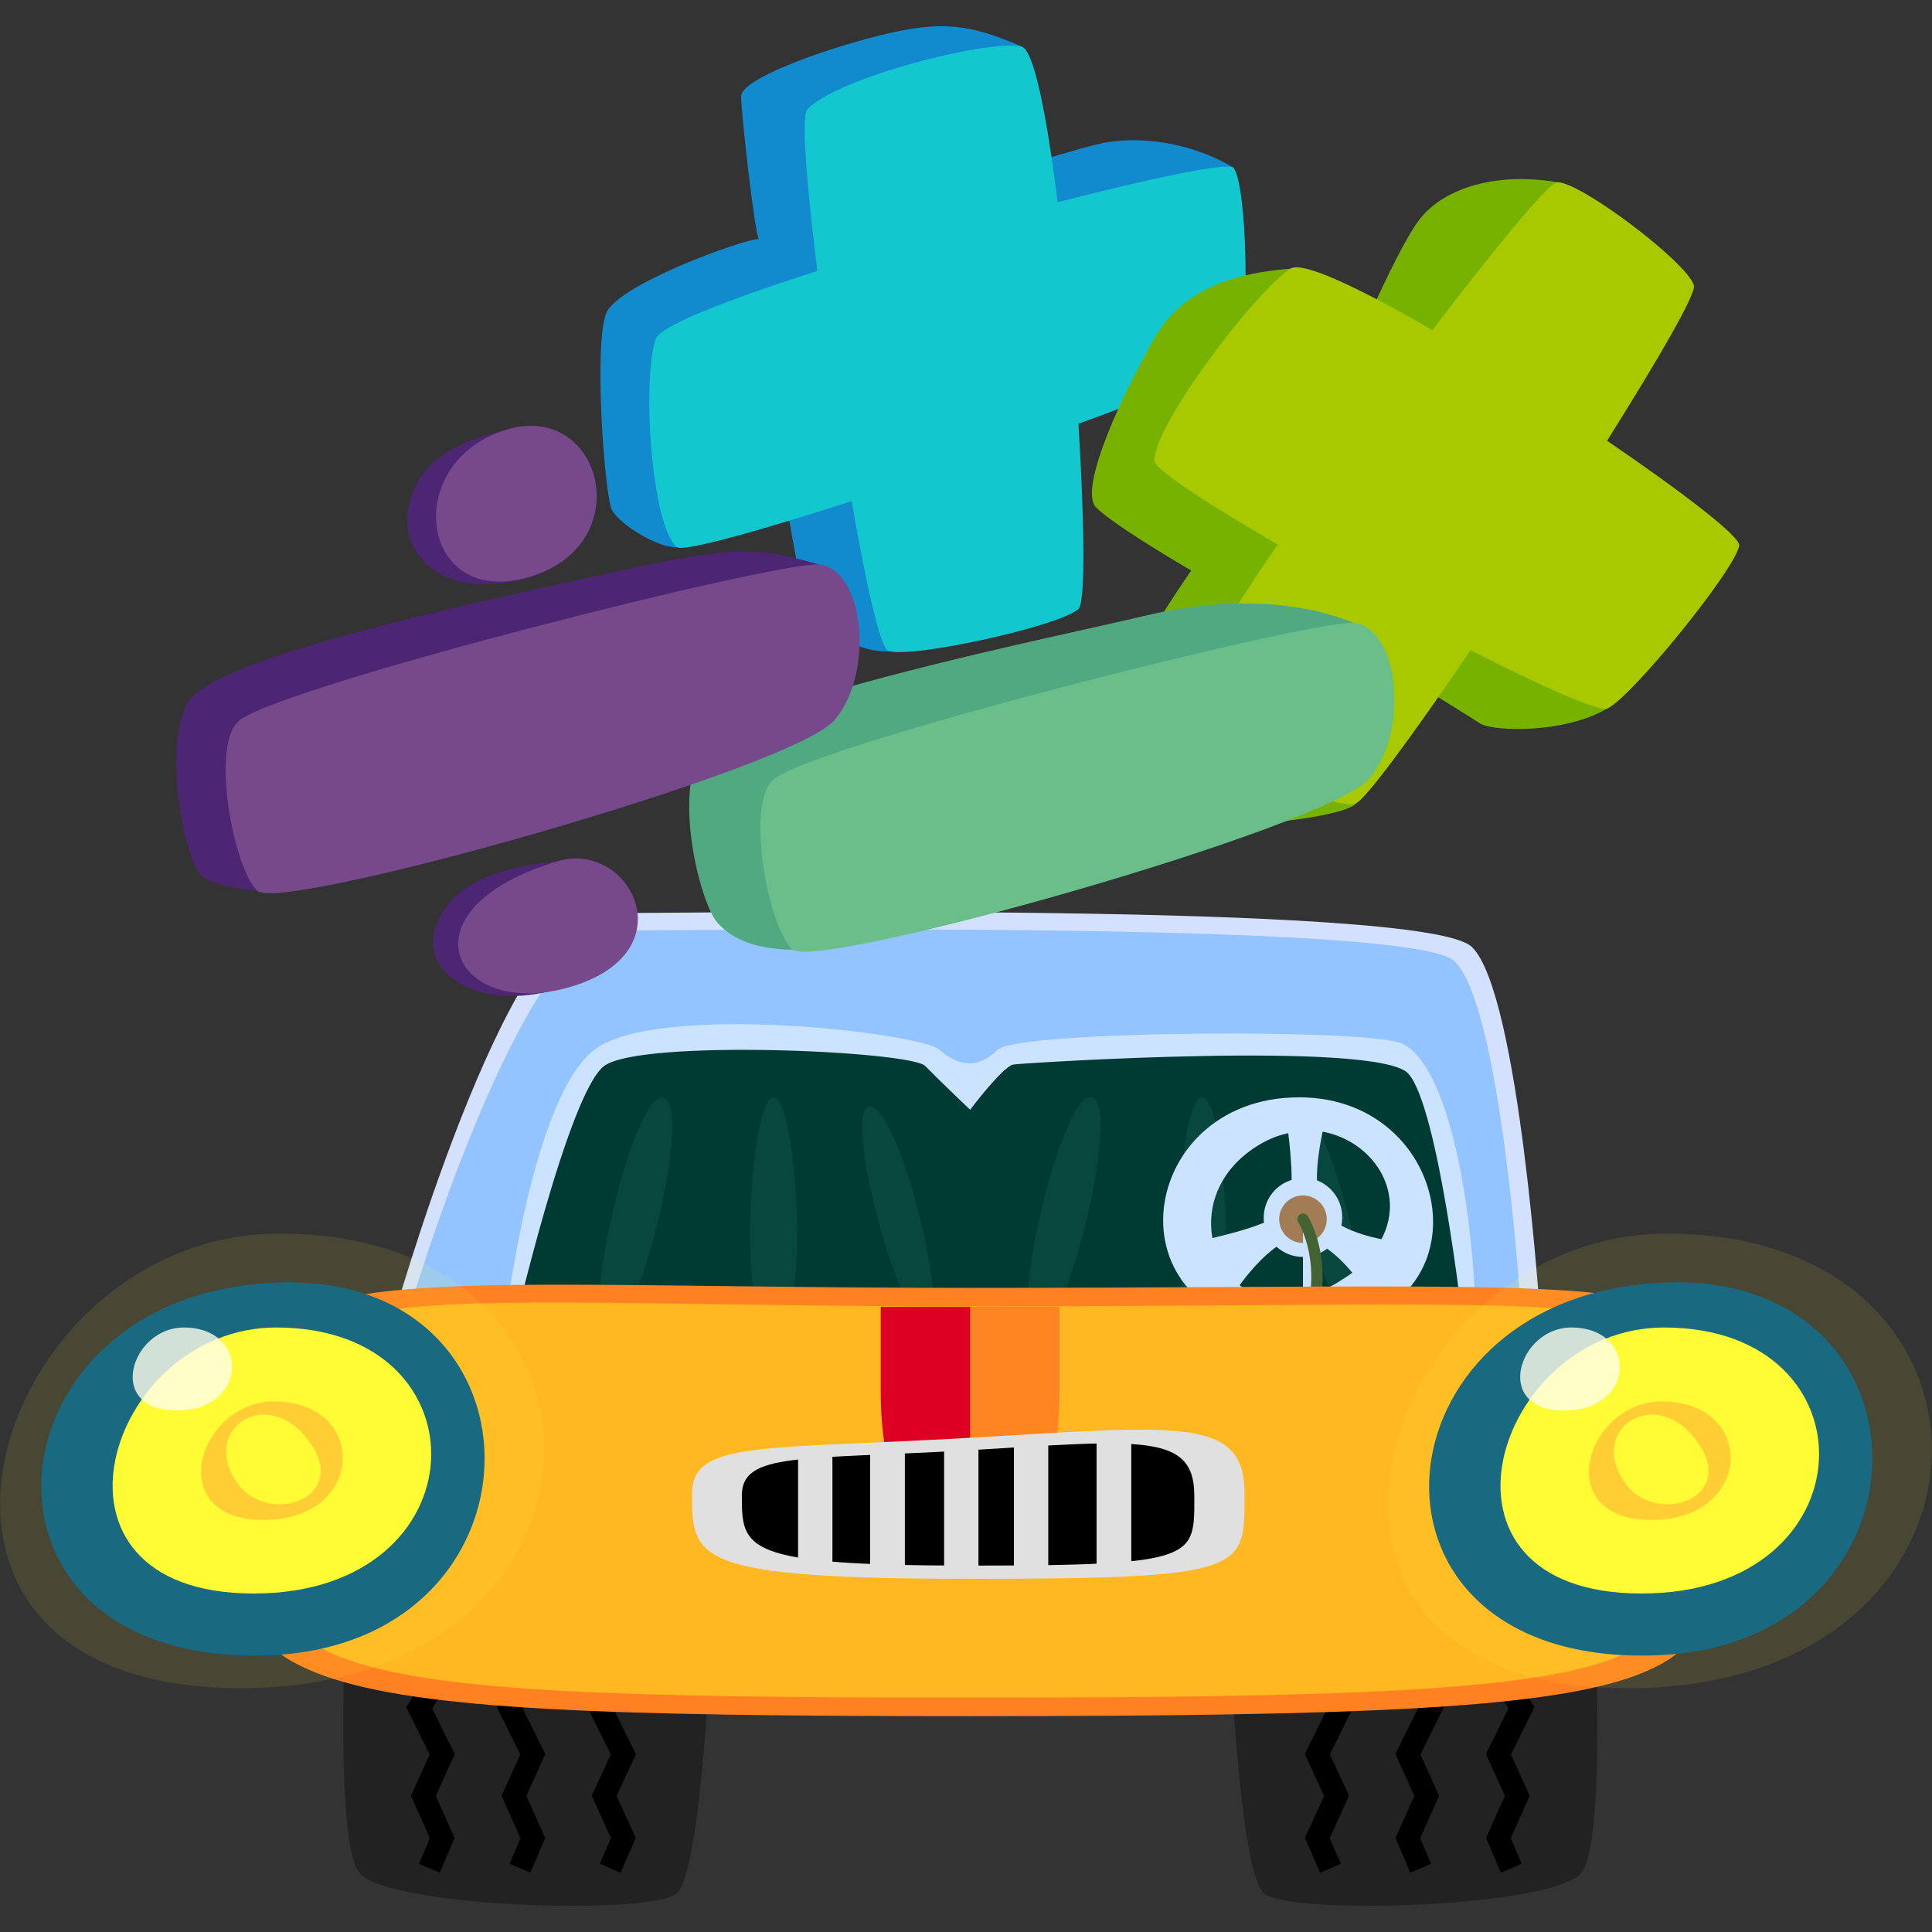 <?xml version="1.0" encoding="utf-8"?>
<!-- Generator: Adobe Illustrator 22.0.1, SVG Export Plug-In . SVG Version: 6.00 Build 0)  -->
<svg version="1.1" id="Layer_1" xmlns="http://www.w3.org/2000/svg" xmlns:xlink="http://www.w3.org/1999/xlink" x="0px" y="0px"
	 viewBox="0 0 512 512" style="enable-background:new 0 0 512 512;" xml:space="preserve">
<rect x="0" y="0" width="512" height="512" fill="#333333" stroke="none"/>
<style type="text/css">
	.st0{fill:#D3E1FF;}
	.st1{fill:#222222;}
	.st2{fill:#222222;stroke:#000000;stroke-width:6;stroke-miterlimit:10;}
	.st3{fill:#B8D8FF;}
	.st4{fill:#FFFFFF;}
	.st5{fill:#002D00;}
	.st6{opacity:0.1;fill:#69BE8A;enable-background:new    ;}
	.st7{fill:#CB7E2B;}
	.st8{fill:#FFFFFF;stroke:#545F00;stroke-width:3;stroke-linecap:round;stroke-miterlimit:10;}
	.st9{opacity:0.2;fill:#0077FF;enable-background:new    ;}
	.st10{fill:#FF8122;}
	.st11{fill:#FFB722;}
	.st12{fill:#00598A;}
	.st13{fill:#FFFC35;}
	.st14{opacity:0.8;fill:#FFFFFF;enable-background:new    ;}
	.st15{fill:#FFC935;}
	.st16{opacity:0.1;fill:#FFFC35;enable-background:new    ;}
	.st17{fill:#FF8422;}
	.st18{fill:#DC0022;}
	.st19{fill:#E0E0E0;}
	.st20{fill:#128ACE;}
	.st21{fill:#12C8CE;}
	.st22{fill:#78B200;}
	.st23{fill:#A8C800;}
	.st24{fill:#50A980;}
	.st25{fill:#69BE8A;}
	.st26{fill:#4C2673;}
	.st27{fill:#76498A;}
</style>
<g>
	<g>
		<g>
			<path class="st0" d="M103.8,350.9c0,0,30.4-108.9,55.4-108.9s218.1-3,230.8,8.9c12.7,11.9,18.3,100,18.3,100s-99.2,6-152.8,6
				S103.8,350.9,103.8,350.9z"/>
			<g>
				<path class="st1" d="M91.5,432.9c0,0-2.5,53.4,3.4,63s77.4,11.8,84.4,5.9c6.9-5.9,9.4-72.6,9.4-72.6L91.5,432.9z"/>
				<polyline class="st2" points="113.8,495.1 117.2,487.1 112.2,475.9 117.2,464.9 111.1,452.6 117.2,442.8 				"/>
				<polyline class="st2" points="137.8,495.1 141.2,487.1 136.2,475.9 141.2,464.9 135.1,452.6 141.2,442.8 				"/>
				<polyline class="st2" points="161.7,495.1 165.2,487.1 160.1,475.9 165.2,464.9 159.1,452.6 165.2,442.8 				"/>
			</g>
			<g>
				<path class="st1" d="M422.8,432.9c0,0,2.5,53.4-3.4,63s-77.4,11.8-84.4,5.9c-6.9-5.9-9.4-72.6-9.4-72.6L422.8,432.9z"/>
				<polyline class="st2" points="400.5,495.1 397.1,487.1 402.1,475.9 397.1,464.9 403.2,452.6 397.1,442.8 				"/>
				<polyline class="st2" points="376.5,495.1 373.1,487.1 378.1,475.9 373.1,464.9 379.2,452.6 373.1,442.8 				"/>
				<polyline class="st2" points="352.6,495.1 349.1,487.1 354.2,475.9 349.1,464.9 355.2,452.6 349.1,442.8 				"/>
			</g>
			<path class="st3" d="M109.2,344.8c0,0,29.4-98.2,53.4-98.2s210.4-2.7,222.7,8c12.3,10.7,17.6,90.2,17.6,90.2s-95.7,5.5-147.5,5.5
				S109.2,344.8,109.2,344.8z"/>
			<path class="st4" d="M133.9,350.2c0,0,7-59.3,23.6-72s86.5-4.5,91.5,0s10.2,5.1,15.4,0c5.2-5.1,97.5-5.7,107-1.7
				c9.4,4,16.8,28,19.2,62.1c2.4,34.1-27.2,13.9-27.2,13.9l-213.3,2.7L133.9,350.2z"/>
			<path class="st5" d="M135.7,354.1c0,0,14.8-64.4,24.4-71.6c9.6-7.2,81.2-4,85.1,0s11.9,11.6,11.9,11.6s8.7-11.6,11.5-12
				s96.6-6.4,104.6,2.4s14.4,65.7,14.4,65.7L135.7,354.1z"/>
			<g>
				<path class="st6" d="M175.4,290.8c-8,0-22.4,61.7-14,61.7S184.2,290.8,175.4,290.8z"/>
				<path class="st6" d="M205,290.8c6.4,0,10,62.2,0,62.2S198.6,290.8,205,290.8z"/>
				<path class="st6" d="M230.6,293.3c7.7,0,22,56.9,14.6,56.9S223,293.3,230.6,293.3z"/>
				<path class="st6" d="M288.9,290.8c-8,0-22.4,61.7-14,61.7S297.7,290.8,288.9,290.8z"/>
				<path class="st6" d="M318.6,290.8c6.4,0,10,62.2,0,62.2C308.5,353,312.2,290.8,318.6,290.8z"/>
				<path class="st6" d="M344.2,293.3c7.7,0,22,56.9,14.6,56.9C351.4,350.2,336.5,293.3,344.2,293.3z"/>
			</g>
			<g>
				<path class="st4" d="M344.3,290.8c-44.3,0-51.7,61.7,0,61.7S387,290.8,344.3,290.8z M332.7,304c2.9-1.9,5.8-3.1,8.7-3.7
					c0.4,3.1,0.9,8.1,0.9,12.4c-4.3,1.3-7.4,5.3-7.4,10c0,0.4,0,0.9,0.1,1.3c-4.5,1.9-10.4,3.3-13.7,4.1
					C319.8,319.8,323,310.3,332.7,304z M355.7,339.1c-11.3,7.4-21,6.4-27.2,1.5c2.2-3,5.9-7.5,9.8-10.2c1.9,1.7,4.3,2.7,7,2.7
					c2.4,0,4.6-0.8,6.4-2.2c2.8,2,5.2,4.6,6.7,6.4C357.5,337.9,356.7,338.5,355.7,339.1z M366.1,328.4c-3-0.6-7.2-1.7-10.6-3.6
					c0.1-0.7,0.2-1.4,0.2-2.2c0-4.5-2.8-8.3-6.7-9.8c-0.1-4.4,0.8-9.4,1.5-12.9C363.6,302.3,372.8,315.7,366.1,328.4z"/>
				<circle class="st7" cx="345.3" cy="323.1" r="6.3"/>
				<path class="st8" d="M345.3,323.1c0,0,3.4,5.2,3.7,14.3c0.3,9.1-3.7,16.7-3.7,16.7"/>
			</g>
			<path class="st9" d="M109.2,344.8c0,0,29.4-98.2,53.4-98.2s210.4-2.7,222.7,8c12.3,10.7,17.6,90.2,17.6,90.2s-95.7,5.5-147.5,5.5
				S109.2,344.8,109.2,344.8z"/>
			<path class="st10" d="M257.1,341.3c-165.9,0-197.8-11.2-197.8,47.9s5.5,65.6,197.8,65.6c209.4,0,197.8-8.2,197.8-64.8
				S465.8,341.3,257.1,341.3z"/>
			<path class="st11" d="M257.1,346.2c-159.2,0-189.8-11.6-189.8,43.1s5.3,60.6,189.8,60.6c201,0,189.8-7.6,189.8-59.8
				S457.4,346.2,257.1,346.2z"/>
			<g>
				<path class="st12" d="M430.2,341c-67.8,10.9-72.1,100.1,8,97.7C518.4,436.4,515.1,327.4,430.2,341z"/>
				<path class="st13" d="M441,351.8c-44.9,0-66.9,70.5-6,70.5S497.5,351.8,441,351.8z"/>
				<path class="st14" d="M416.4,351.8c-14,0-20.9,22-1.9,22C433.6,373.9,434.1,351.8,416.4,351.8z"/>
				<path class="st15" d="M440.4,371.4c-20,0-29.8,31.4-2.7,31.4C464.8,402.8,465.5,371.4,440.4,371.4z"/>
				<path class="st13" d="M430.9,393.3c8.3,11.2,30,3.6,18.7-11.5C438.3,366.6,420.4,379.2,430.9,393.3z"/>
				<path class="st16" d="M441.8,326.9c-76.7,0-114.3,120.5-10.3,120.5S538.4,326.9,441.8,326.9z"/>
			</g>
			<g>
				<path class="st12" d="M62.4,341c-67.8,10.9-72.1,100.1,8,97.7C150.6,436.4,147.4,327.4,62.4,341z"/>
				<path class="st13" d="M73.2,351.8c-44.9,0-66.9,70.5-6,70.5S129.7,351.8,73.2,351.8z"/>
				<path class="st14" d="M48.7,351.8c-14,0-20.9,22-1.9,22S66.3,351.8,48.7,351.8z"/>
				<path class="st15" d="M72.6,371.4c-20,0-29.8,31.4-2.7,31.4S97.7,371.4,72.6,371.4z"/>
				<path class="st13" d="M63.1,393.3c8.3,11.2,30,3.6,18.7-11.5C70.5,366.6,52.6,379.2,63.1,393.3z"/>
				<path class="st16" d="M74.1,326.9c-76.7,0-114.3,120.5-10.3,120.5S170.6,326.9,74.1,326.9z"/>
			</g>
			<path class="st17" d="M257.1,346.3v69.5c0,0,23.7-4.2,23.7-47.5s0-22,0-22H257.1z"/>
			<path class="st18" d="M257.1,346.3v69.5c0,0-23.7-4.2-23.7-47.5s0-22,0-22H257.1z"/>
			<g>
				<path class="st19" d="M183.4,395.7c0,17.4,0.1,22.7,74.1,22.7s72.3-2.4,72.3-22.7c0-20.3-17.3-17.9-72.3-14.7
					S183.4,381.7,183.4,395.7z"/>
				<path d="M196.6,396.3c0,14.2,0.1,18.6,60.7,18.6s59.2-2,59.2-18.6s-14.2-14.7-59.2-12C212.3,386.9,196.6,384.8,196.6,396.3z"/>
				<polygon class="st19" points="211.5,385.1 211.5,414.2 220.6,415.8 220.6,384.3 				"/>
				<polygon class="st19" points="230.6,383.4 230.6,415.8 239.8,417.6 239.8,382.5 				"/>
				<polygon class="st19" points="250.2,383.4 250.2,415.8 259.3,417.6 259.3,382.5 				"/>
				<polygon class="st19" points="268.7,382.5 268.7,415.8 277.8,417.6 277.8,381.6 				"/>
				<polygon class="st19" points="290.6,380.9 290.6,417.4 299.8,417.6 299.8,381.6 				"/>
			</g>
		</g>
	</g>
	<g>
		<g>
			<path class="st20" d="M290.5,38.3c-10,2.5-33.3,10-33.3,10l6.1,31.7L311,63l15.9-18.6C314.6,37.2,300.5,35.8,290.5,38.3z"/>
			<path class="st20" d="M228.2,68.9l-0.7-1.5l11.6-4.6l16.7-32l14.9-18.5c-13.7-5.9-21.2-7-37.6-2.9s-36.7,11.7-36.7,16.1
				s3.6,36.4,4.7,37.8c-4.7,0.3-36.7,11.9-40.3,19.4c-3.6,7.5-0.6,48.9,1.4,52.5c1.9,3.6,12,10.1,17.2,9.8
				c5.2-0.4,33.9-54.2,33.9-54.2L228.2,68.9z"/>
			<path class="st20" d="M229.4,112.8l-26.1,6.7l5.9,18.6c0,0,3.8,22.8,5.7,24.5c1.9,1.7,10.1,10.3,20.4,10
				c10.3-0.3,24-19.2,22.9-30.3C257.1,131.1,229.4,112.8,229.4,112.8z"/>
		</g>
		<path class="st21" d="M326.9,44.5c-1.3-1.6-21.4,2.6-46.6,9.1c-2.9-23-6.3-40.7-9.7-41.3c-9.6-1.8-49.6,8.6-56.7,16.8
			c-1.6,1.9-0.1,20,2.7,42.7c-23.4,7.5-41.6,14.5-42.8,18c-3.7,10.3-1.3,49.5,5.6,55.2c1.6,1.3,21.6-4.2,46.3-12.2
			c3.8,22,7.6,38.9,9.7,39.7c5.9,2.1,45.3-6.5,50.4-11.1c1.9-1.7,1.6-23.1,0-49.1c23.1-8.4,41.2-15.8,42.3-18.1
			C331.3,87.7,330.5,48.8,326.9,44.5z"/>
	</g>
	<g>
		<path class="st22" d="M426.2,187.6c-11.3,6.9-30.7,6.3-34,4.1c-3.3-2.2-29.5-18.3-29.5-18.3l10.6-25l32.8,2.8L426.2,187.6z"/>
		<path class="st22" d="M315.7,151.2c0,0-21.9,31.1-19.1,37.8c2.8,6.7,28.3,29.5,32.8,29.5c4.4,0,26.2-2.1,29.8-5.4
			c3.6-3.4,3.6-59.6,3.6-59.6l-15.4-22.7l-27.7-2.3L315.7,151.2z"/>
		<path class="st22" d="M342.1,71.2c-14.4,1.1-28.4,5-36.1,18.3s-20.5,40-15.5,45c5,5,25.2,16.7,25.2,16.7l22.9-6.9l11.3-35.4
			L342.1,71.2z"/>
		<path class="st22" d="M412.7,48.3c-15.6-2.7-30,1.2-36.7,10.1s-20,41.1-20,41.1l24.4,12.2l36.7-36.7L412.7,48.3z"/>
		<path class="st23" d="M412.7,48.3c-2.2,0.1-16.3,17.1-33.1,39.2c-18.8-10.9-34.3-18.4-37.6-16.3c-9.4,6.1-36,41.1-36.1,50.9
			c0,2.2,14.1,11.4,32.7,22.2c-14.5,21.3-24.9,38.6-23.5,41.5c4.2,8.5,34.2,29,44,27.2c2.3-0.4,15.3-18.1,30.6-40.7
			c18.9,9.6,34.2,16.5,36.4,15.4c6.5-3.2,33.8-36.8,34.8-43.1c0.4-2.4-15.1-14.2-35-27.8c13.6-21.7,23.7-39,23-41.2
			C447.2,69.6,418.8,48.1,412.7,48.3z"/>
	</g>
	<g>
		<path class="st24" d="M358.7,165.1c-15.2-6.3-35.2-6.8-55.8-1.8s-110,22.8-117.2,35.6c-7.2,12.8,0,40.6,4.4,45.6
			c4.4,5,11.3,7,19.8,7.2c8.5,0.2,82.4-36.7,82.4-36.7L358.7,165.1z"/>
		<path class="st25" d="M205.3,206.3c-8.1,6-1.7,39.4,4.6,45.3c6.3,5.9,142-32.2,153-45.3c11-13.2,7.4-40.4-4.2-41.2
			C347.1,164.3,217.9,196.9,205.3,206.3z"/>
	</g>
	<g>
		<g>
			<path class="st26" d="M217,149.6c-17.3-5-22.9-5-58.8,3c-36,7.9-100.8,21.7-108.2,33.3c-7.4,11.7-0.7,43.3,3.5,46.3
				s11.6,3.4,14.8,4c3.1,0.6,68.6-30.2,68.6-30.2L217,149.6z"/>
			<path class="st26" d="M139.3,153.3c21.6-5.8,0-30,0-30l-4.9-9.5c-17.6,4.1-25.1,11.2-26.4,22.4
				C106.8,147.5,117.7,159.1,139.3,153.3z"/>
			<path class="st26" d="M147.9,228.2c-14.5,1.5-28.2,5.4-32.4,17.2c-4.2,11.8,9.5,21.5,28.3,17.7c18.8-3.8,14.4-20.1,14.4-20.1
				L147.9,228.2z"/>
		</g>
		<g>
			<path class="st27" d="M217,149.6c-11.5-0.8-140.7,31.8-153.4,41.2c-8.1,6-1.7,39.4,4.6,45.3c6.3,5.9,142-32.2,153-45.3
				C232.2,177.6,228.5,150.4,217,149.6z"/>
			<path class="st27" d="M140.3,152.9c29.1-8.6,19.3-46.5-5.9-39.1C105.9,122.3,111.2,161.6,140.3,152.9z"/>
			<path class="st27" d="M147.9,228.2c-42.8,12.7-27.8,42.6,3.4,33.3C182.5,252.2,166.8,222.6,147.9,228.2z"/>
		</g>
	</g>
</g>
</svg>
